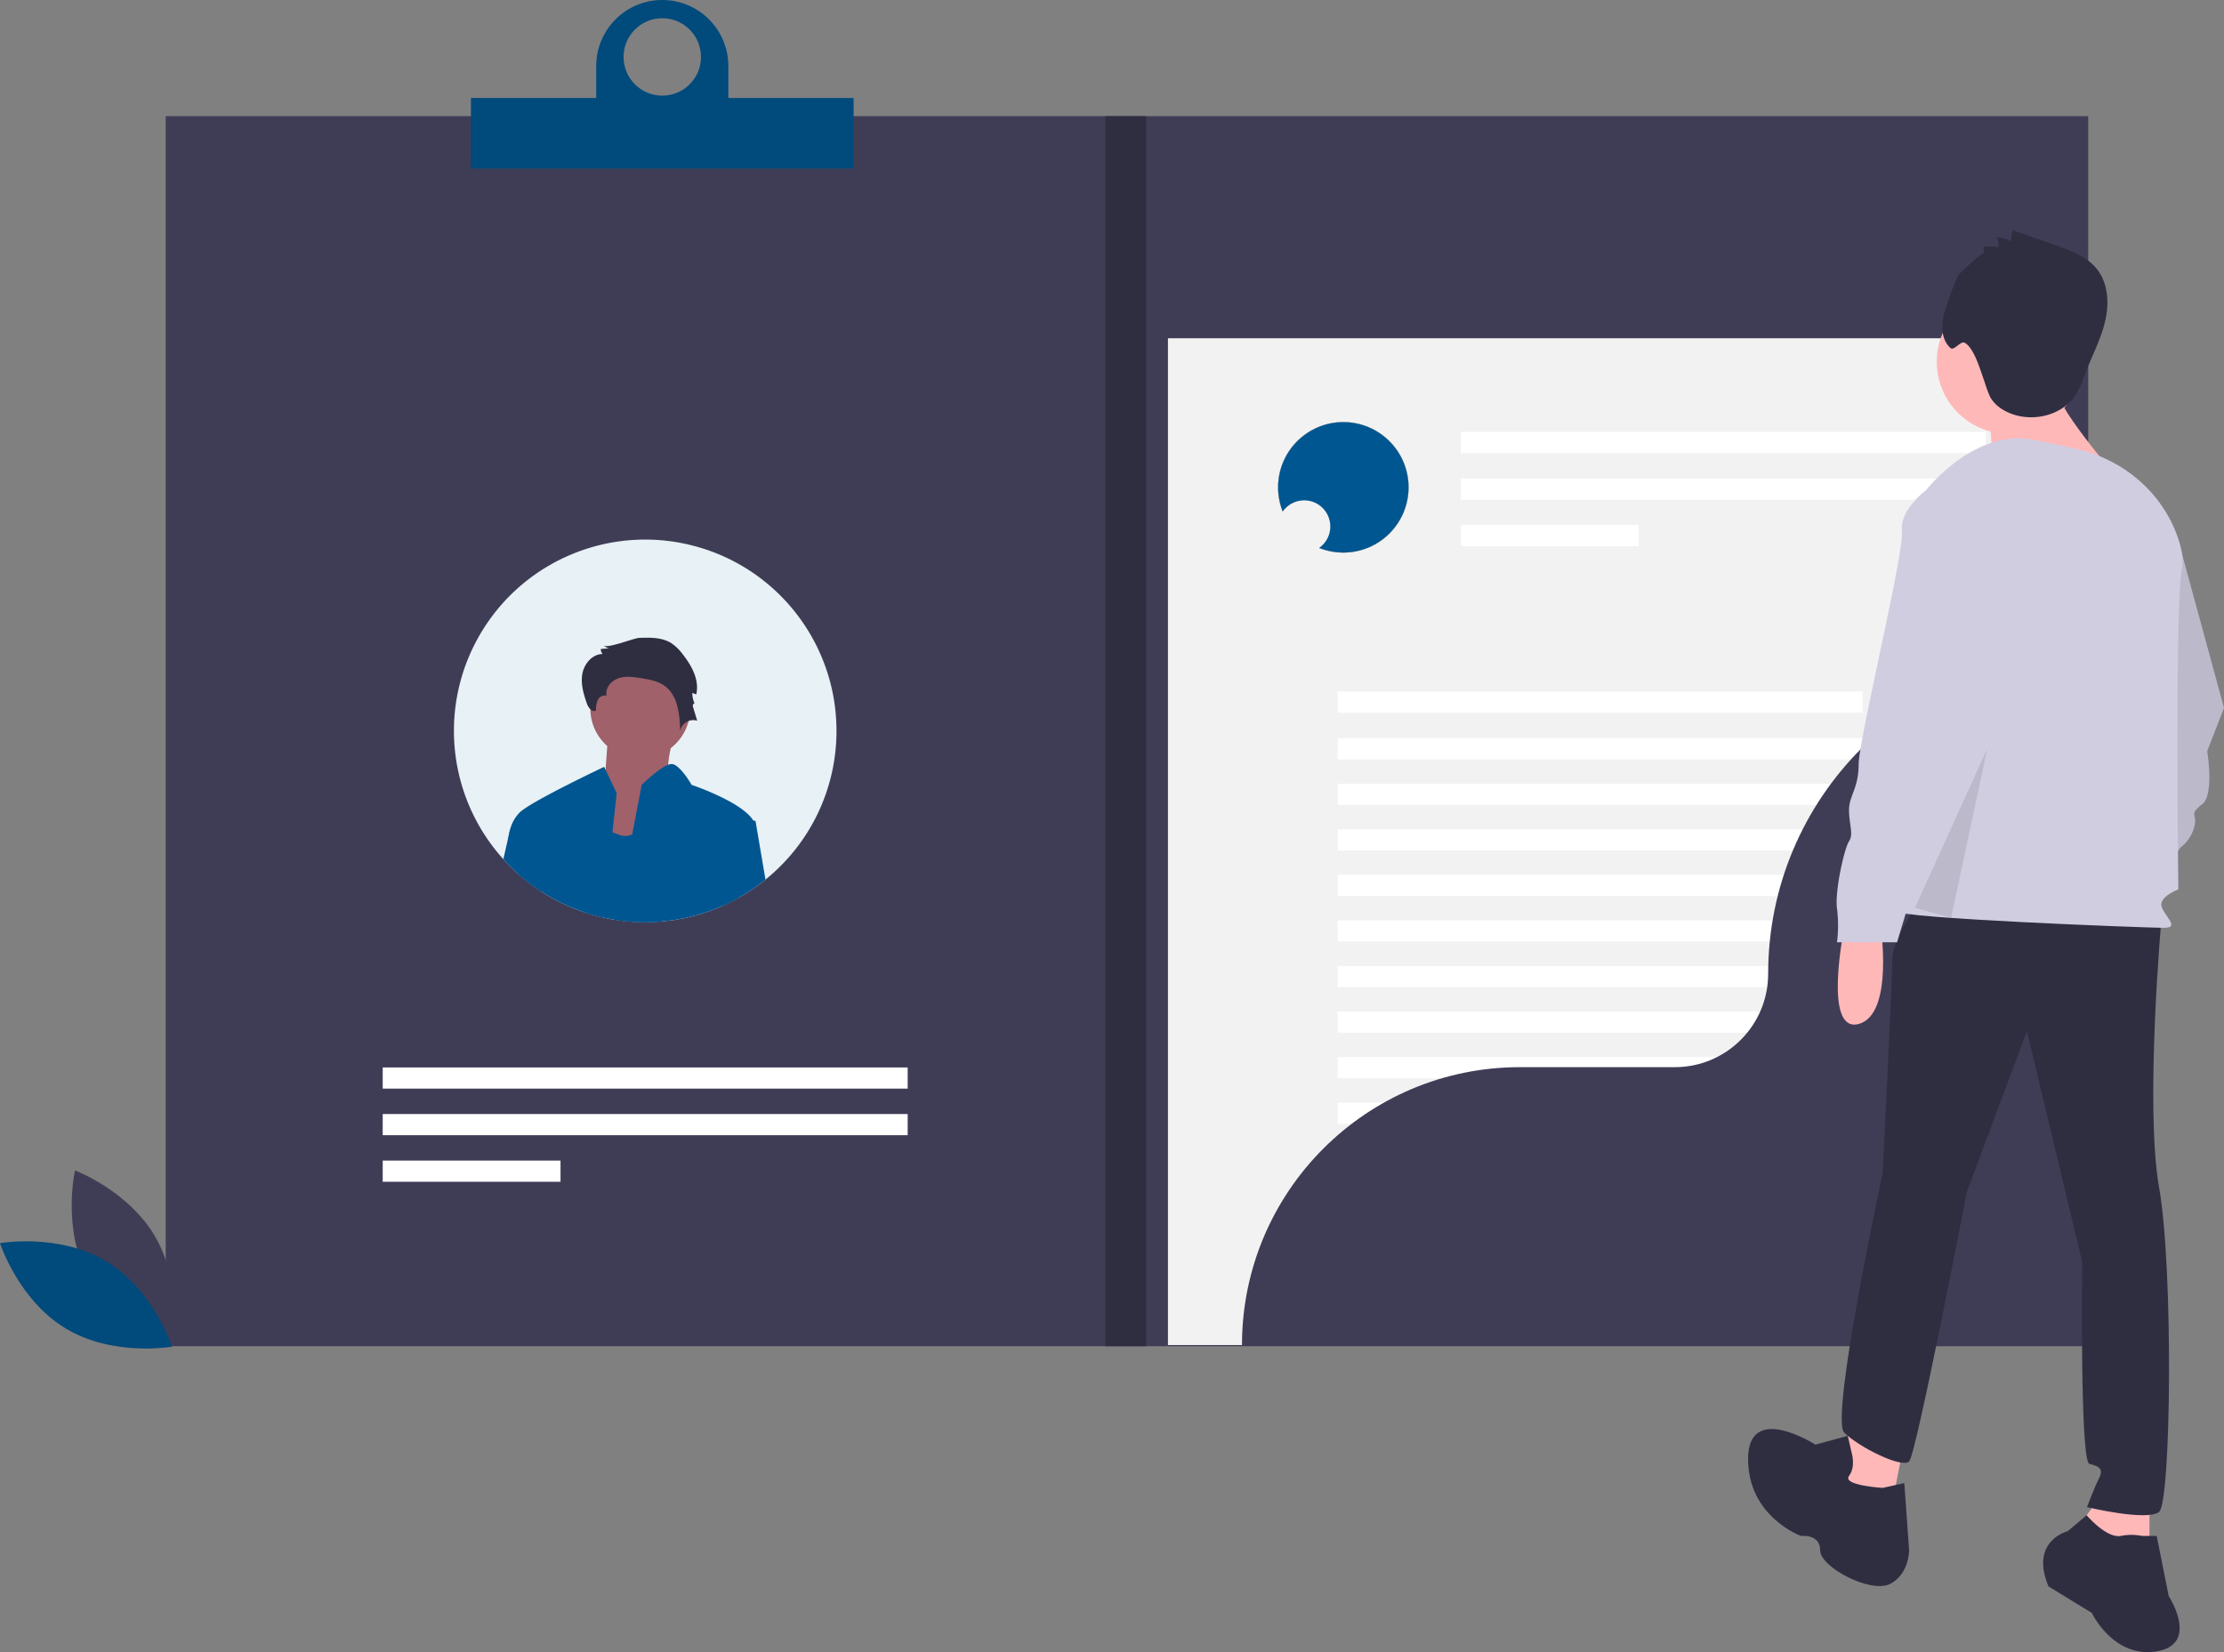 <svg xmlns="http://www.w3.org/2000/svg" width="11618.965" height="8631.156" viewBox="0 0 11618.965 8631.156">
  <rect x="0" y="0" width="11618.965" height="8631.156" fill="#808080" stroke="none"/>
  <g id="Group_44" data-name="Group 44" transform="translate(-11302 -15615)">
    <rect id="Rectangle_108" data-name="Rectangle 108" width="10043.722" height="6426.078" transform="translate(12167.735 16221.907)" fill="#3f3d56"/>
    <rect id="Rectangle_109" data-name="Rectangle 109" width="4522.055" height="5259.864" transform="translate(17403.799 17382.172)" fill="#f2f2f2"/>
    <path id="Path_891" data-name="Path 891" d="M253.038,1152.014c137.446,254.9,429.155,364.323,429.155,364.323s68.866-303.851-68.58-558.75S184.457,593.264,184.457,593.264,115.592,897.114,253.038,1152.014Z" transform="translate(11509.393 21136.373)" fill="#3f3d56"/>
    <path id="Path_892" data-name="Path 892" d="M692.277,727.266c248.146,149.293,343.716,445.83,343.716,445.83s-306.756,54.485-554.9-94.808S137.375,632.458,137.375,632.458,444.131,577.973,692.277,727.266Z" transform="translate(11164.625 21477.262)" fill="#004a7c"/>
    <rect id="Rectangle_110" data-name="Rectangle 110" width="2742.63" height="110.59" transform="translate(18933.313 17871.59)" fill="#fff"/>
    <rect id="Rectangle_111" data-name="Rectangle 111" width="2742.63" height="110.59" transform="translate(18933.313 18114.887)" fill="#fff"/>
    <rect id="Rectangle_112" data-name="Rectangle 112" width="928.955" height="110.59" transform="translate(18933.313 18358.186)" fill="#fff"/>
    <rect id="Rectangle_113" data-name="Rectangle 113" width="2742.63" height="110.59" transform="translate(13301.4 21191.729)" fill="#fff"/>
    <rect id="Rectangle_114" data-name="Rectangle 114" width="2742.63" height="110.59" transform="translate(13301.4 21435.027)" fill="#fff"/>
    <rect id="Rectangle_115" data-name="Rectangle 115" width="928.955" height="110.59" transform="translate(13301.4 21678.324)" fill="#fff"/>
    <rect id="Rectangle_116" data-name="Rectangle 116" width="2742.63" height="110.59" transform="translate(18290.703 19228.205)" fill="#fff"/>
    <rect id="Rectangle_117" data-name="Rectangle 117" width="2742.63" height="110.59" transform="translate(18290.703 19471.504)" fill="#fff"/>
    <rect id="Rectangle_118" data-name="Rectangle 118" width="2742.63" height="110.59" transform="translate(18290.703 19709.506)" fill="#fff"/>
    <rect id="Rectangle_119" data-name="Rectangle 119" width="2742.63" height="110.59" transform="translate(18290.703 19947.508)" fill="#fff"/>
    <rect id="Rectangle_120" data-name="Rectangle 120" width="2742.63" height="110.59" transform="translate(18290.703 20185.512)" fill="#fff"/>
    <rect id="Rectangle_121" data-name="Rectangle 121" width="2742.63" height="110.59" transform="translate(18290.703 20423.516)" fill="#fff"/>
    <rect id="Rectangle_122" data-name="Rectangle 122" width="2742.63" height="110.59" transform="translate(18290.703 20661.518)" fill="#fff"/>
    <rect id="Rectangle_123" data-name="Rectangle 123" width="2742.63" height="110.59" transform="translate(18290.703 20899.521)" fill="#fff"/>
    <rect id="Rectangle_124" data-name="Rectangle 124" width="2742.63" height="110.59" transform="translate(18290.703 21137.523)" fill="#fff"/>
    <rect id="Rectangle_125" data-name="Rectangle 125" width="2742.63" height="110.59" transform="translate(18290.703 21375.527)" fill="#fff"/>
    <rect id="Rectangle_126" data-name="Rectangle 126" width="2742.63" height="110.59" transform="translate(18290.703 21613.529)" fill="#fff"/>
    <path id="Path_893" data-name="Path 893" d="M2324.8,1330.157a996.9,996.9,0,0,1-370.928,776.96A985.307,985.307,0,0,1,1817.14,2200.3a965.966,965.966,0,0,1-89.49,44.864,989.556,989.556,0,0,1-319.995,81.039q-40.7,3.393-82.23,3.332a987.554,987.554,0,0,1-163.508-13.448c-19.041-2.974-37.843-6.664-56.407-10.947a961.634,961.634,0,0,1-96.034-26.656,997.064,997.064,0,0,1-350.7-203.969,909.577,909.577,0,0,1-74.376-74.018C285.178,1669.66,241.467,1180.568,477.286,801.918S1171.33,246.775,1600.223,369.4s724.564,514.674,724.576,960.753Z" transform="translate(13347.29 18103.123)" fill="#e8f1f5"/>
    <path id="Path_896" data-name="Path 896" d="M5069.029,378.785c-920.115,0-1666.016,745.9-1666.017,1666.018v0c0,269.463-218.443,487.905-487.906,487.905H2105.893c-801.816,0-1451.817,650-1451.817,1451.817v0H5069.03V378.785Z" transform="translate(17136.477 18657.508)" fill="#3f3d56"/>
    <rect id="Rectangle_127" data-name="Rectangle 127" width="214.203" height="6426.078" transform="translate(17076.545 16221.907)" fill="#2f2e41"/>
    <path id="Path_897" data-name="Path 897" d="M1678.016,618.045v-166.6c0-190.6-154.508-345.1-345.1-345.1s-345.1,154.508-345.1,345.1v166.6H333.3v368.9H2332.524v-368.9Zm-345.1-416.505c111.729,0,202.3,90.574,202.3,202.3s-90.574,202.3-202.3,202.3-202.3-90.574-202.3-202.3,90.574-202.3,202.3-202.3Z" transform="translate(13429.055 15508.661)" fill="#004a7c"/>
    <path id="Path_898" data-name="Path 898" d="M940.691,422.951s-99.4,282.911-38.231,326.437-206.449,398.979-206.449,398.979l-321.144-87.05L550.732,763.9s22.939-297.42,22.939-340.945S940.691,422.951,940.691,422.951Z" transform="translate(13909.48 18944.385)" fill="#a0616a"/>
    <path id="Path_899" data-name="Path 899" d="M696.011,1148.366l-321.144-87.05Z" transform="translate(13909.48 18944.385)" opacity="0.1"/>
    <circle id="Ellipse_237" data-name="Ellipse 237" cx="261.149" cy="261.149" r="261.149" transform="translate(14385.906 19055.406)" fill="#a0616a"/>
    <path id="Path_900" data-name="Path 900" d="M476.669,1045.521a961.482,961.482,0,0,1-96.034-26.657l49.981-342.723,15.47-105.674,79.255,29.751c10.711,3.927,22.849,8.568,36.772,13.684a83.594,83.594,0,0,0,66.4-2.379C705.151,576.418,750.729,439.8,750.729,439.8s3.094,38.318,7.141,103.173c7.259,113.885,17.732,309.761,20.943,523.606q-40.7,3.392-82.229,3.332a987.582,987.582,0,0,1-163.507-13.447C514.034,1053.494,495.232,1049.8,476.669,1045.521Z" transform="translate(13976.134 19362.738)" fill="#005691"/>
    <path id="Path_901" data-name="Path 901" d="M914.72,563.285,892.467,767.135l-10.829,98.652L843.8,1212.438a961.449,961.449,0,0,1-96.034-26.657,997.084,997.084,0,0,1-350.7-203.968L348.87,809.855a203.332,203.332,0,0,1,3.094-30.583.441.441,0,0,1,.119-.358,216.261,216.261,0,0,1,5.95-26.656.925.925,0,0,0,.119-.357,197.563,197.563,0,0,1,48.79-87.109C465.016,606.721,849.39,425.362,849.39,425.362l7.258,15.233Z" transform="translate(13609.006 19195.82)" fill="#005691"/>
    <path id="Path_902" data-name="Path 902" d="M679.348,372.525c57.893-2.069,119.849-3.094,168.661,28.1A246.915,246.915,0,0,1,906.3,457.69c47.541,60.1,88.618,135.718,70.959,210.285l-20.51-8A134.3,134.3,0,0,0,969.7,717.517c-2.886-8.4-12.558,5.181-9.969,13.676l22.594,74.122a69.784,69.784,0,0,0-89,53.1c-2.583-86.093-11.514-184.814-81.352-235.226-35.22-25.422-79.793-33.182-122.679-40.074-39.563-6.357-81.038-12.421-118.933.6S500.2,635.5,508.79,674.642a40.5,40.5,0,0,0-45.65,22.5,118.167,118.167,0,0,0-9.348,54.093c-18.626,13.163-39.822-12.976-47.413-34.483-17.818-50.483-33.654-104.222-24.056-156.89s52.516-103,106.051-103.18a37.176,37.176,0,0,1-9.667-26.17l44.125-3.728a48.774,48.774,0,0,1-29.141-15.365C511.407,430.911,650.7,373.55,679.348,372.525Z" transform="translate(13962.145 18574.953)" fill="#2f2e41"/>
    <path id="Path_903" data-name="Path 903" d="M1132.724,765.214c-6.783,54.384-45.578,208.015-84.729,355.7a965.93,965.93,0,0,1-89.49,44.864,989.57,989.57,0,0,1-320,81.039q-40.7,3.392-82.229,3.332A987.562,987.562,0,0,1,392.774,1236.7c20.23-78.064,47.481-206.7,72.947-332.727,7.735-38.08,15.351-76.042,22.491-112.218,27.965-142.564,49.624-258.71,49.624-258.71s86.871-85.2,138.4-104.959a44.663,44.663,0,0,1,22.253-3.688c42.484,7.02,100.556,108.647,100.556,108.647s260.613,86.872,321.541,185.524a72.182,72.182,0,0,1,12.139,46.649Z" transform="translate(14116.436 19182.51)" fill="#005691"/>
    <path id="Path_904" data-name="Path 904" d="M561.583,451.365,546.35,776.953a989.2,989.2,0,0,1-125.19-95.677,909.724,909.724,0,0,1-74.376-74.018c12.5-54.86,22.967-101.032,29.274-128.521a.441.441,0,0,1,.12-.357c3.331-15.233,5.473-24.633,5.95-26.657a.922.922,0,0,0,.119-.357Z" transform="translate(13584.909 19496.357)" fill="#005691"/>
    <path id="Path_905" data-name="Path 905" d="M690.661,794.056a985.3,985.3,0,0,1-136.732,93.178,966,966,0,0,1-89.49,44.864L435.522,763.591l29.036-319.162,161.961,40.461,12.138,3.094Z" transform="translate(14610.502 19416.186)" fill="#005691"/>
    <path id="Path_906" data-name="Path 906" d="M1033.572,539.955s-113.019,552.537,75.346,502.306S1221.937,514.84,1221.937,514.84Z" transform="translate(21133.934 20229.977)" fill="#a0616a"/>
    <path id="Path_907" data-name="Path 907" d="M1589.658,334.84H1464.082S1325.948,435.3,1338.506,548.32s-226.038,1092.516-226.038,1218.092-50.231,163.249-50.231,238.6,25.115,125.576,0,163.25-75.346,263.71-62.788,351.614a708.15,708.15,0,0,1,0,175.807H1313.39s226.038-766.016,276.268-803.689S1665,1791.527,1665,1753.854s-25.115-37.673,37.674-87.9,25.115-276.268,25.115-276.268l87.9-226.038Z" transform="translate(21105.27 18149.602)" fill="#d0cde1"/>
    <path id="Path_908" data-name="Path 908" d="M1589.658,334.84H1464.082S1325.948,435.3,1338.506,548.32s-226.038,1092.516-226.038,1218.092-50.231,163.249-50.231,238.6,25.115,125.576,0,163.25-75.346,263.71-62.788,351.614a708.15,708.15,0,0,1,0,175.807H1313.39s226.038-766.016,276.268-803.689S1665,1791.527,1665,1753.854s-25.115-37.673,37.674-87.9,25.115-276.268,25.115-276.268l87.9-226.038Z" transform="translate(21105.27 18149.602)" opacity="0.1"/>
    <path id="Path_909" data-name="Path 909" d="M935.572,515.455s-113.018,552.536,75.346,502.305S1123.938,490.34,1123.938,490.34Z" transform="translate(20001.285 19946.814)" fill="#ffb8b8"/>
    <path id="Path_910" data-name="Path 910" d="M839.6,591,764.25,904.942l276.268,175.808,75.345-376.73Z" transform="translate(20134.934 22445.582)" fill="#ffb8b8"/>
    <path id="Path_911" data-name="Path 911" d="M1001.385,622,863.25,810.365,1026.5,998.731h226.038V622Z" transform="translate(21279.141 22803.869)" fill="#ffb8b8"/>
    <path id="Path_912" data-name="Path 912" d="M1580.608,845.025h-75.345a283.511,283.511,0,0,0-113.018,0c-75.347,12.557-177.587-108.311-177.587-108.311l-98.682,83.195s-200.922,50.231-100.461,288.826l226.038,138.134s113.018,238.6,339.056,200.922,62.789-288.825,62.789-288.825Z" transform="translate(20988.742 22794.33)" fill="#2f2e41"/>
    <path id="Path_913" data-name="Path 913" d="M1404.6,819.906l-19.1-83.655-169.262,45.982S864.625,556.2,864.625,857.579s276.268,401.845,276.268,401.845,100.461-12.558,100.461,75.345,263.711,226.038,364.171,175.808,100.461-175.808,100.461-175.808l-25.115-351.614-113.018,25.115s-213.481-12.558-175.808-62.788S1404.6,819.906,1404.6,819.906Z" transform="translate(19569.926 22379.932)" fill="#2f2e41"/>
    <path id="Path_914" data-name="Path 914" d="M1318.453,480.34S1167.76,681.262,1167.76,794.281s-50.23,1117.631-50.23,1117.631S841.262,3192.792,916.607,3268.138s301.384,188.365,339.057,150.691,301.384-1406.457,301.384-1406.457l313.941-841.362,288.826,1205.535s-12.558,1042.285,37.673,1054.842,75.346,25.115,50.23,75.346-62.788,150.691-62.788,150.691,313.941,75.346,376.729,25.115,75.346-1268.322,0-1695.283S2574.217,580.8,2574.217,580.8Z" transform="translate(20020.25 19831.238)" fill="#2f2e41"/>
    <circle id="Ellipse_238" data-name="Ellipse 238" cx="376.729" cy="376.729" r="376.729" transform="translate(21420.326 17128.215)" fill="#ffb8b8"/>
    <path id="Path_915" data-name="Path 915" d="M966.41,396.232s50.231,263.711,0,339.056S1644.524,760.4,1644.524,760.4s-351.615-401.845-313.941-477.191S966.41,396.232,966.41,396.232Z" transform="translate(20717.625 17347.307)" fill="#ffb8b8"/>
    <path id="Path_916" data-name="Path 916" d="M1077.64,560.432s251.153-326.5,565.094-263.711c84.757,16.952,162.191,33.9,230.08,49.619,239.212,55.376,438.128,225.856,519.847,457.4,21.191,60.041,31.786,117.728,22.368,164.819C2377.356,1156.92,2396.193,2645,2396.193,2645s-100.461,37.673-87.9,87.9,100.461,113.019,12.558,113.019-1419.015-50.231-1393.9-87.9S1077.64,560.432,1077.64,560.432Z" transform="translate(20286.176 17616.346)" fill="#d0cde1"/>
    <path id="Path_917" data-name="Path 917" d="M1493.658,310.34H1368.082S1229.948,410.8,1242.505,523.82s-226.037,1092.515-226.037,1218.092-50.231,163.249-50.231,238.6,25.115,125.577,0,163.25-75.345,263.711-62.788,351.614a708.153,708.153,0,0,1,0,175.807H1217.39s226.038-766.017,276.268-803.689S1569,1767.027,1569,1729.354s-25.115-37.673,37.673-87.9,25.115-276.268,25.115-276.268l87.9-226.038Z" transform="translate(19995.734 17866.438)" fill="#d0cde1"/>
    <path id="Path_918" data-name="Path 918" d="M796.671,1142.579,1174.392,311.5,985.538,1195.358Z" transform="translate(20509.645 19215.219)" opacity="0.1"/>
    <path id="Path_919" data-name="Path 919" d="M1161.749,320.4l.2-31.087a242.4,242.4,0,0,1,77.936,2.732,126.577,126.577,0,0,0-11.4-54.435,246.408,246.408,0,0,1,74.522,22.18l8.655-57.74,224.922,78.824c80.739,28.3,166.065,59.8,218.467,127.429,58.419,75.395,62.655,180.891,40.233,273.6S1727.241,859.776,1693.2,948.875a631.364,631.364,0,0,1-47.787,109.832c-67.982,109.587-221.463,148.693-341.725,102.136-44.384-17.182-86.292-45.829-108.785-87.772a651.505,651.505,0,0,1-29.323-80.065c-20.9-55.369-51.419-171.195-102.151-201.668-22.325-13.41-56.368,44.162-75.646,26.652-49.538-45-49.835-123.633-30.231-187.624a1385.624,1385.624,0,0,1,69.11-187.619C1038.475,418.216,1161.773,316.669,1161.749,320.4Z" transform="translate(20503.883 16614.84)" fill="#2f2e41"/>
    <g id="Ellipse_239" data-name="Ellipse 239" transform="translate(17979 17820)" fill="#005691" stroke="#707070" stroke-width="1">
      <circle cx="341" cy="341" r="341" stroke="none"/>
      <circle cx="341" cy="341" r="340.5" fill="none"/>
    </g>
    <circle id="Ellipse_240" data-name="Ellipse 240" cx="136.5" cy="136.5" r="136.5" transform="translate(17979 18229)" fill="#f2f2f2"/>
  </g>
</svg>
